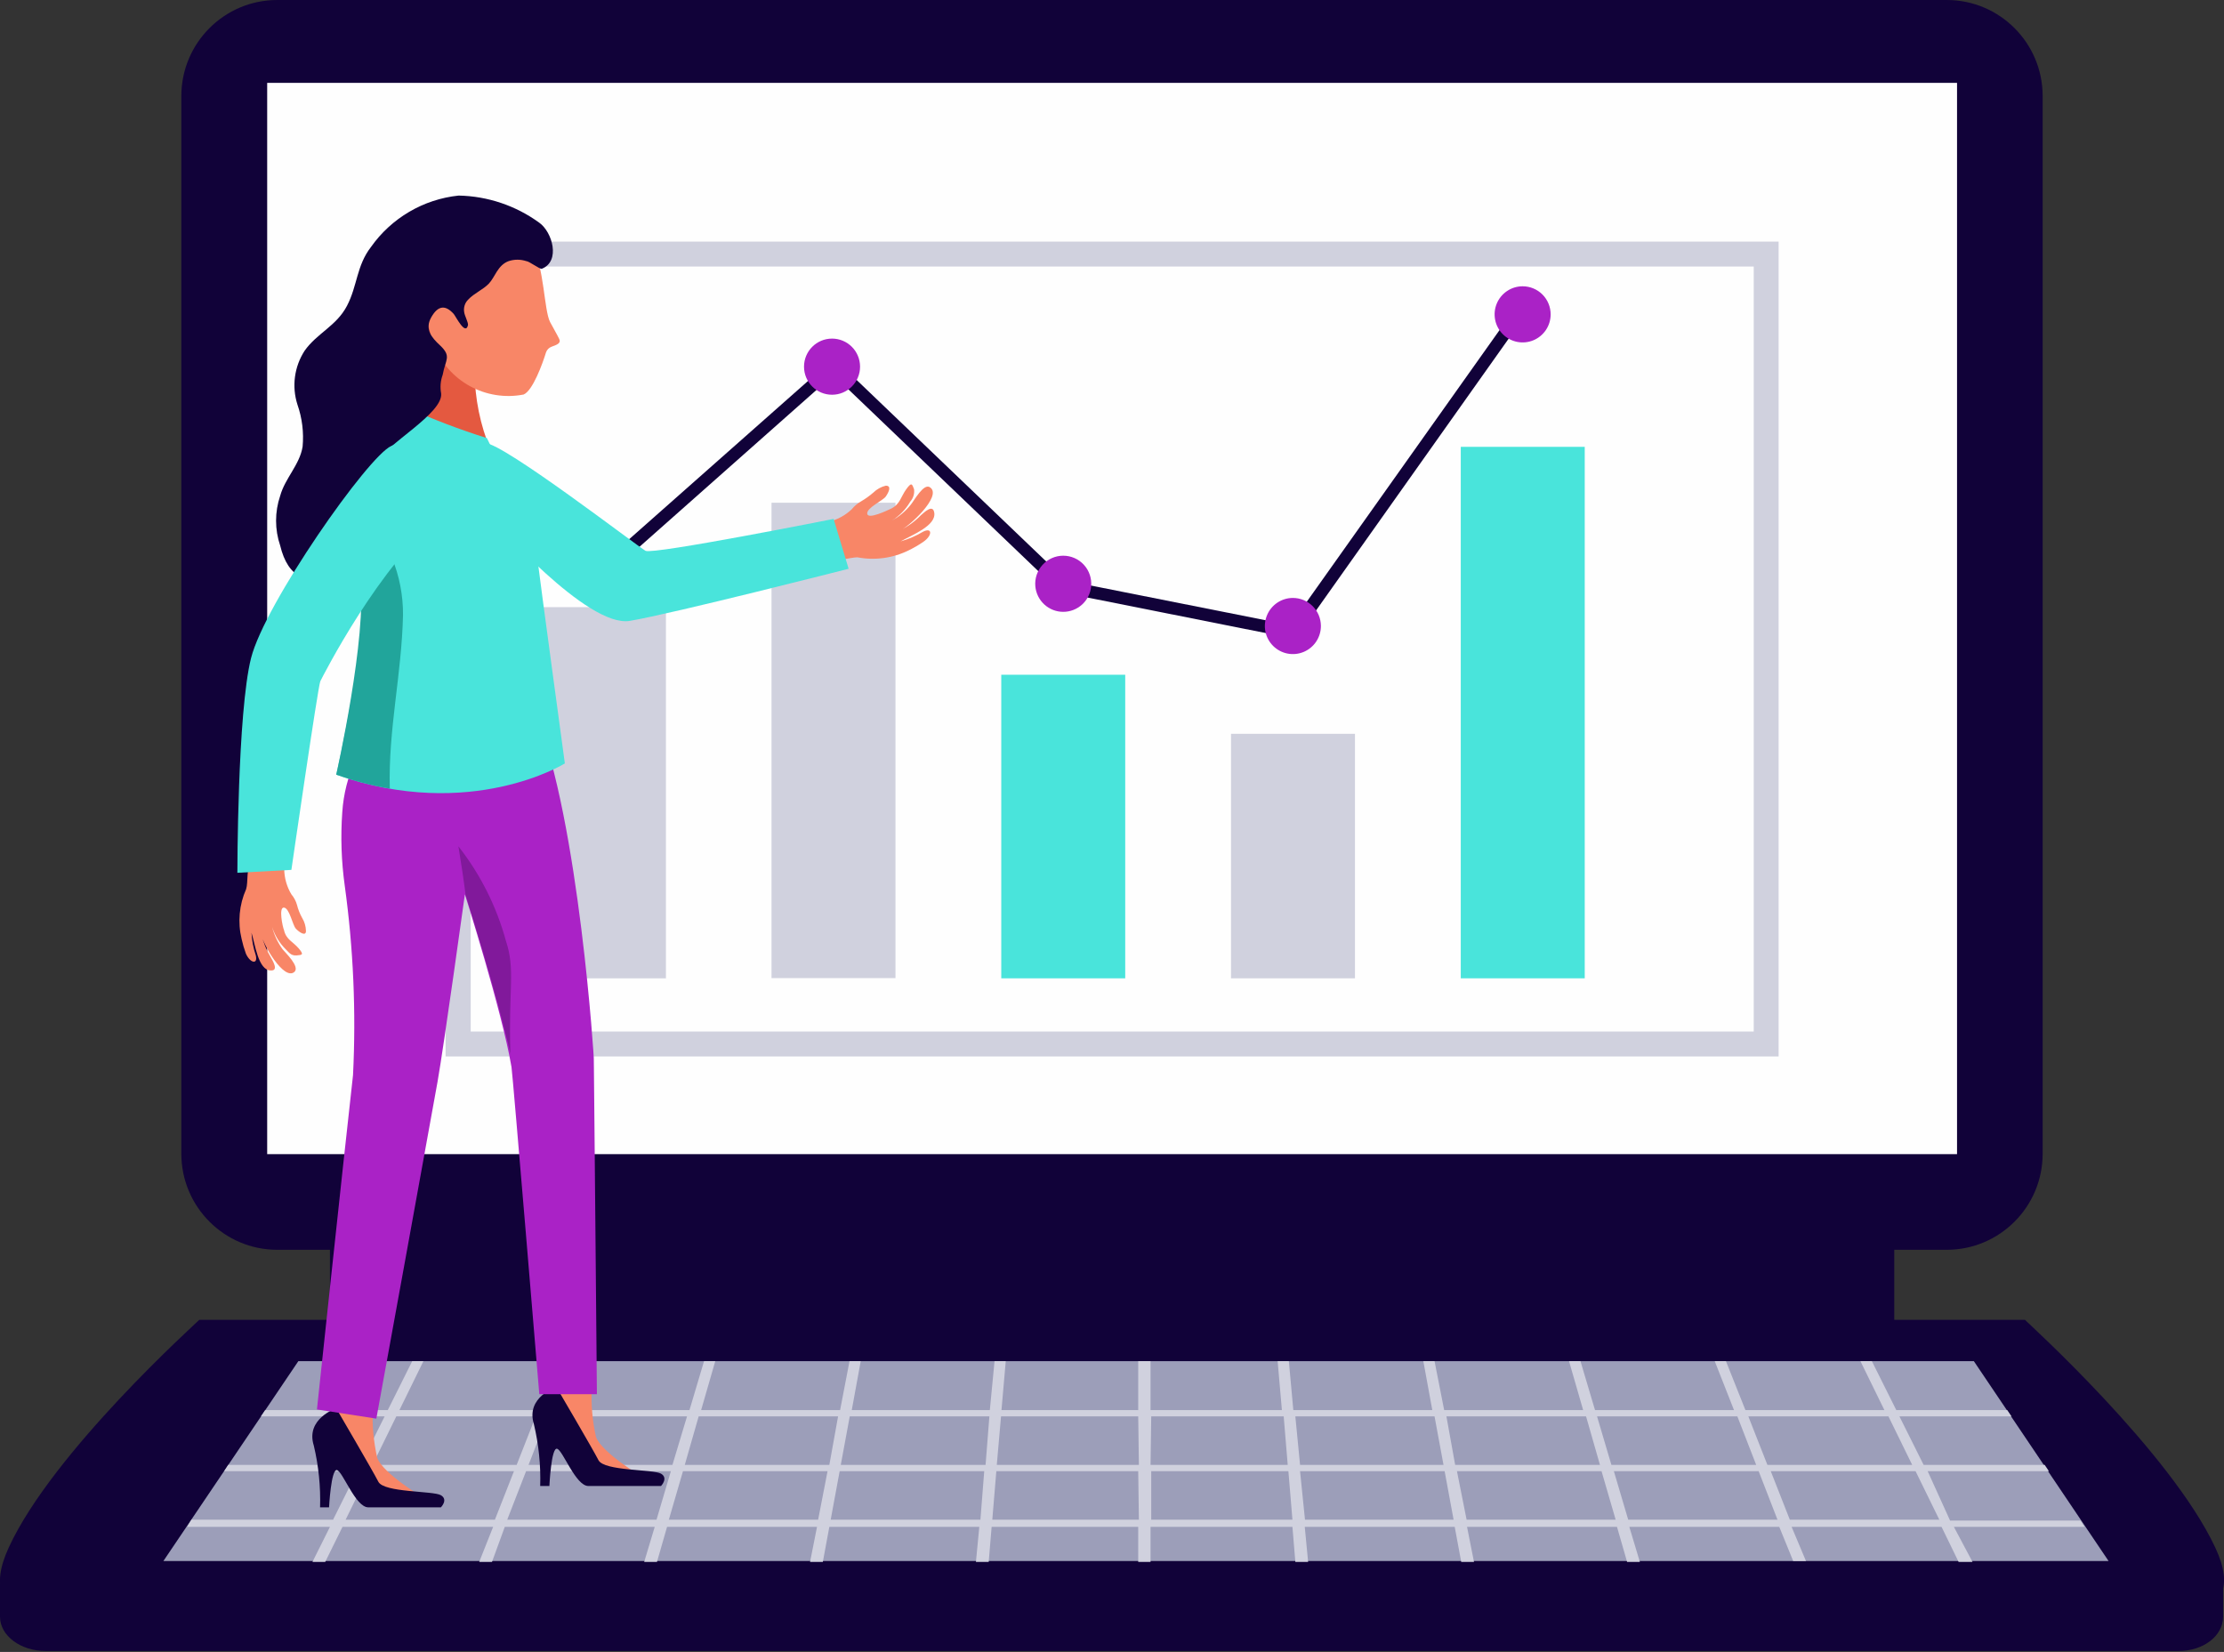 <svg width="346" height="257" viewBox="0 0 346 257" fill="none" xmlns="http://www.w3.org/2000/svg">
<rect x="0" y="0" width="346" height="257" fill="#333333" stroke="none"/>
<g clip-path="url(#clip0)">
<path d="M294.703 169.947H51.331V205.753H294.703V169.947Z" fill="#110239"/>
<path d="M302.863 0H43.136C34.893 0 28.211 6.694 28.211 14.951V179.484C28.211 187.742 34.893 194.436 43.136 194.436H302.863C311.106 194.436 317.788 187.742 317.788 179.484V14.951C317.788 6.694 311.106 0 302.863 0Z" fill="#110239"/>
<path d="M304.467 12.891H41.567V179.555H304.467V12.891Z" fill="#FEFEFE"/>
<path d="M0 246.346V251.516C0 254.485 3.208 256.86 7.149 256.86H338.886C342.827 256.86 345.86 254.485 345.86 251.516V246.346H0Z" fill="#110239"/>
<path d="M173 205.334H31.001C30.513 205.858 8.195 225.874 1.36 240.756C-1.569 247.114 0.349 250.467 5.789 250.467H340.246C345.651 250.467 347.569 246.974 344.64 240.756C337.665 225.874 315.487 205.823 315.034 205.334H173Z" fill="#110239"/>
<path d="M328.041 242.852H25.422L46.415 211.762H307.083L328.041 242.852Z" fill="#9C9EB9"/>
<path d="M324.309 237.542L323.681 236.564H303.385L299.898 228.879H318.764L318.102 227.901H299.271L295.504 220.355H312.94L312.278 219.377H295.016L291.215 211.762H289.437L293.168 219.377H271.547L268.514 211.762H266.77L269.769 219.377H248.148L245.882 211.762H244.103L246.3 219.377H224.679L223.18 211.762H221.436L222.831 219.377H201.211L200.513 211.762H198.77L199.432 219.377H178.997V211.762H177.079V219.377H155.807L156.47 211.762H154.726L153.994 219.377H132.513L133.908 211.762H132.164L130.699 219.377H109.079L111.276 211.762H109.532L107.265 219.377H85.645L88.609 211.762H86.865L83.692 219.377H62.141L65.872 211.762H64.129L60.328 219.377H41.253L40.59 220.355H59.839L56.073 227.901H35.499L34.871 228.879H55.585L51.819 236.424H29.78L29.117 237.542H51.331L48.611 242.992H50.598L53.283 237.542H76.718L74.555 242.992H76.543L78.531 237.542H101.86L100.221 242.992H102.209L103.778 237.542H127.108L126.026 242.992H128.014L129.025 237.542H152.355L151.832 242.992H153.819L154.273 237.542H177.079V242.992H178.997V237.542H201.071L201.524 242.992H203.512L202.989 237.542H226.318L227.33 242.992H229.317L228.236 237.542H251.566L253.135 242.992H255.123L253.484 237.542H276.813L278.975 242.852H280.963L278.731 237.542H302.06L304.711 242.992H306.873L303.978 237.542H324.309ZM85.156 220.355H106.882L104.615 227.901H82.227L85.156 220.355ZM61.653 220.355H83.343L80.379 227.901H57.956L61.653 220.355ZM76.996 236.424H53.772L57.468 228.879H79.961L76.996 236.424ZM102.139 236.424H78.914L81.844 228.879H104.371L102.139 236.424ZM127.282 236.424H104.057L106.254 228.879H128.746L127.282 236.424ZM129.025 227.901H106.533L108.695 220.355H130.385L129.025 227.901ZM152.529 236.424H129.235L130.63 228.879H153.122L152.529 236.424ZM153.331 227.901H130.804L132.199 220.355H153.924L153.331 227.901ZM177.184 236.424H154.377L155.005 228.879H177.079L177.184 236.424ZM177.184 227.901H155.075L155.737 220.355H177.079L177.184 227.901ZM179.102 220.355H199.711L200.339 227.901H178.997L179.102 220.355ZM179.102 236.424V228.879H200.443L201.071 236.424H179.102ZM293.796 220.355L297.492 227.901H274.965L272.001 220.355H293.796ZM270.292 220.355L273.221 227.901H250.694L248.462 220.355H270.292ZM201.524 220.355H223.18L224.575 227.901H202.257L201.524 220.355ZM203.024 236.424L202.257 228.879H224.749L226.144 236.424H203.024ZM225.028 220.355H246.753L248.915 227.901H226.388L225.028 220.355ZM228.167 236.424L226.667 228.879H249.16L251.356 236.424H228.167ZM253.309 236.424L251.077 228.879H273.605L276.534 236.424H253.309ZM278.452 236.424L275.488 228.879H298.015L301.712 236.424H278.452Z" fill="#D0D1DE"/>
<path d="M172.999 250.467H158.318C158.3 251.21 158.561 251.933 159.05 252.493C159.353 252.774 159.753 252.925 160.166 252.912H185.867C186.278 252.918 186.676 252.768 186.982 252.493C187.455 251.924 187.714 251.207 187.715 250.467H172.999Z" fill="#110239"/>
<path d="M276.709 164.359H69.325V37.588H276.709V164.359ZM73.231 160.481H272.838V41.465H73.231V160.481Z" fill="#D0D1DE"/>
<path d="M246.545 69.516H227.261V152.201H246.545V69.516Z" fill="#49E4DB"/>
<path d="M210.801 114.16H191.517V152.202H210.801V114.16Z" fill="#D0D1DE"/>
<path d="M175.057 104.973H155.773V152.202H175.057V104.973Z" fill="#49E4DB"/>
<path d="M139.314 78.215H120.029V152.167H139.314V78.215Z" fill="#D0D1DE"/>
<path d="M103.604 94.459H84.32V152.203H103.604V94.459Z" fill="#D0D1DE"/>
<path d="M201.594 99.419L164.944 92.118L129.654 58.338L94.607 89.393L93.317 87.926L129.723 55.718L165.886 90.336L200.723 97.253L236.118 47.369L237.687 48.487L201.594 99.419Z" fill="#110239"/>
<path d="M98.305 88.66C98.305 89.523 98.05 90.367 97.571 91.085C97.092 91.804 96.411 92.363 95.615 92.694C94.818 93.024 93.942 93.111 93.096 92.942C92.25 92.774 91.474 92.358 90.864 91.747C90.254 91.136 89.839 90.359 89.671 89.511C89.503 88.664 89.589 87.786 89.919 86.989C90.249 86.191 90.808 85.509 91.525 85.029C92.242 84.549 93.084 84.293 93.946 84.293C95.103 84.293 96.211 84.753 97.029 85.572C97.846 86.391 98.305 87.501 98.305 88.66Z" fill="#AA22C6"/>
<path d="M129.445 61.411C131.853 61.411 133.804 59.456 133.804 57.044C133.804 54.633 131.853 52.678 129.445 52.678C127.038 52.678 125.086 54.633 125.086 57.044C125.086 59.456 127.038 61.411 129.445 61.411Z" fill="#AA22C6"/>
<path d="M169.756 91.21C169.658 92.296 169.159 93.306 168.356 94.042C167.552 94.778 166.503 95.186 165.414 95.186C164.326 95.186 163.276 94.778 162.473 94.042C161.669 93.306 161.17 92.296 161.073 91.21C161.019 90.606 161.091 89.997 161.284 89.423C161.478 88.849 161.789 88.321 162.197 87.873C162.606 87.426 163.103 87.068 163.656 86.824C164.21 86.579 164.809 86.453 165.414 86.453C166.019 86.453 166.618 86.579 167.172 86.824C167.726 87.068 168.223 87.426 168.631 87.873C169.04 88.321 169.351 88.849 169.544 89.423C169.738 89.997 169.81 90.606 169.756 91.21Z" fill="#AA22C6"/>
<path d="M205.5 97.357C205.507 98.222 205.257 99.07 204.782 99.792C204.307 100.515 203.629 101.08 202.833 101.416C202.037 101.752 201.16 101.843 200.312 101.679C199.464 101.514 198.684 101.101 198.071 100.492C197.458 99.883 197.039 99.105 196.868 98.257C196.697 97.409 196.781 96.529 197.11 95.729C197.439 94.929 197.998 94.245 198.715 93.764C199.433 93.282 200.277 93.025 201.141 93.025C202.291 93.025 203.394 93.481 204.211 94.292C205.027 95.103 205.49 96.205 205.5 97.357Z" fill="#AA22C6"/>
<path d="M241.243 48.906C241.243 49.769 240.988 50.614 240.509 51.332C240.03 52.05 239.349 52.609 238.553 52.94C237.756 53.27 236.88 53.357 236.034 53.188C235.188 53.02 234.412 52.604 233.802 51.993C233.193 51.383 232.777 50.605 232.609 49.758C232.441 48.91 232.527 48.032 232.857 47.235C233.187 46.437 233.746 45.755 234.463 45.275C235.179 44.795 236.022 44.539 236.884 44.539C238.04 44.539 239.149 44.999 239.967 45.818C240.784 46.637 241.243 47.748 241.243 48.906Z" fill="#AA22C6"/>
<path d="M129.025 81.149C130.333 80.819 131.534 80.157 132.513 79.228C132.926 78.715 133.435 78.287 134.012 77.97C134.666 77.583 135.284 77.139 135.86 76.642C136.4 76.11 137.076 75.735 137.813 75.559C138.755 75.559 138.266 76.573 137.813 77.236C137.36 77.9 134.814 78.983 134.919 79.926C135.023 80.869 138.057 79.402 138.65 79.123C140.045 78.424 140.15 77.271 140.986 76.118C141.823 74.966 141.893 75.28 142.207 76.118C142.25 76.463 142.219 76.812 142.117 77.143C142.015 77.474 141.843 77.78 141.614 78.04C140.912 79.256 139.917 80.277 138.72 81.009C139.865 80.391 140.873 79.548 141.684 78.529C142.172 77.97 143.741 75.036 144.718 75.839C146.636 77.201 141.231 82.092 140.08 82.476C141.263 81.898 142.337 81.118 143.253 80.171C143.811 79.682 145.136 78.389 145.345 79.751C145.694 81.778 141.858 83.245 140.115 84.223C141.338 83.879 142.511 83.374 143.602 82.721C145.066 81.987 145.101 83.315 143.602 84.328C142.911 84.796 142.189 85.217 141.44 85.585C138.95 86.833 136.119 87.225 133.384 86.703C132.234 86.703 129.897 87.576 129.339 86.703C128.084 85.48 128.781 82.791 129.025 81.149Z" fill="#F88667"/>
<path d="M129.688 80.73L132.024 88.485C132.024 88.485 104.65 95.472 97.989 96.59C91.329 97.708 76.717 80.905 76.717 80.905C76.717 80.905 71.73 68.783 75.462 68.923C78.321 68.923 99.279 85.062 100.43 85.691C101.581 86.32 129.688 80.73 129.688 80.73Z" fill="#49E4DB"/>
<path d="M57.992 219.097C57.881 221.69 58.116 224.286 58.689 226.817C59.596 229.263 65.908 233.035 65.908 233.035C65.908 233.035 60.189 234.153 57.992 232.442C54.884 229.053 52.509 225.057 51.018 220.704C51.366 219.551 52.935 215.988 52.935 215.988L57.992 219.097Z" fill="#F88667"/>
<path d="M92.061 215.884C91.936 218.464 92.159 221.049 92.724 223.569C93.63 226.015 99.942 229.787 99.942 229.787C99.942 229.787 94.223 230.905 92.026 229.194C88.902 225.817 86.526 221.817 85.052 217.456C85.366 216.303 86.97 212.74 86.97 212.74L92.061 215.884Z" fill="#F88667"/>
<path d="M52.307 219.098C52.307 219.098 47.495 220.705 48.82 224.896C49.566 228.042 49.894 231.272 49.797 234.503H51.191C51.191 234.503 51.505 228.529 52.412 228.704C53.319 228.879 55.306 234.503 57.294 234.503H68.593C68.593 234.503 69.778 233.315 68.593 232.617C67.407 231.918 59.735 232.232 58.863 230.521C57.992 228.809 52.307 219.098 52.307 219.098Z" fill="#110239"/>
<path d="M86.553 215.779C86.553 215.779 81.741 217.351 83.066 221.578C83.812 224.723 84.141 227.953 84.042 231.185H85.472C85.472 231.185 85.751 225.176 86.658 225.386C87.564 225.595 89.552 231.185 91.54 231.185H102.838C102.838 231.185 104.024 229.962 102.838 229.263C101.653 228.565 93.981 228.879 93.109 227.167C92.237 225.456 86.553 215.779 86.553 215.779Z" fill="#110239"/>
<path d="M83.378 111.295C83.378 111.295 69.952 116.046 60.223 111.295C56.102 115.279 53.615 120.661 53.249 126.386C52.978 130.185 53.107 134.002 53.632 137.774C54.98 147.54 55.412 157.411 54.922 167.257C53.423 180.601 49.308 219.272 49.308 219.272L58.549 220.704C58.549 220.704 67.058 174.034 68.069 168.305C69.081 162.576 72.324 139.136 72.324 139.136C72.324 139.136 78.078 157.231 79.577 166C79.786 167.327 83.901 216.897 83.901 216.897H92.863C92.863 216.897 92.375 161.808 92.375 164.707C92.514 165.825 90.073 127.504 83.378 111.295Z" fill="#AA22C6"/>
<path d="M78.707 146.369C77.249 141.021 74.735 136.02 71.314 131.662C71.732 134.177 72.116 136.692 72.43 139.208C72.43 139.208 77.347 154.683 79.404 163.94C79.09 153.705 80.206 150.875 78.707 146.369Z" fill="#81199B"/>
<path d="M73.858 56.312C72.951 56.137 68.488 46.74 66.57 44.889C65.663 51.316 61.792 66.547 61.792 66.547C66.5 71.612 75.741 68.503 75.741 68.503C74.34 64.598 73.701 60.459 73.858 56.312Z" fill="#E45940"/>
<path d="M72.012 33.92C72.012 33.92 81.149 35.981 82.892 38.671C84.636 41.361 84.636 48.278 85.577 50.094C86.17 51.212 86.693 52.085 87.007 52.749C87.321 53.413 86.589 53.657 85.822 53.937C85.62 54.008 85.438 54.123 85.287 54.275C85.136 54.426 85.021 54.609 84.95 54.81C84.427 56.522 82.892 60.784 81.463 61.377C78.612 61.932 75.657 61.471 73.11 60.074C70.562 58.677 68.583 56.432 67.514 53.727C64.619 45.623 66.258 32.174 72.012 33.92Z" fill="#F88667"/>
<path d="M63.188 63.367C67.275 65.209 71.467 66.807 75.742 68.153C75.742 68.153 83.1 82.72 83.588 86.772C84.076 90.824 87.878 118.77 87.878 118.77C87.878 118.77 73.231 127.888 52.308 120.517C52.308 120.517 57.399 98.649 56.249 90.056C55.098 81.462 55.795 69.865 63.188 63.367Z" fill="#49E4DB"/>
<path d="M60.642 122.683C60.398 113.391 62.491 104.972 62.7 95.68C62.72 92.642 62.139 89.629 60.99 86.817C59.841 84.005 58.146 81.449 56.005 79.297C55.55 82.869 55.55 86.484 56.005 90.056C57.225 98.65 52.308 120.517 52.308 120.517C55.019 121.478 57.807 122.203 60.642 122.683Z" fill="#21A59B"/>
<path d="M52.309 89.043C57.47 84.781 55.343 80.484 60.539 76.397L61.655 75.524C61.934 73.288 56.564 74.441 58.168 72.205C60.26 69.026 68.978 64.276 68.629 61.202C68.449 60.231 68.533 59.229 68.874 58.302C69.292 55.927 70.303 55.472 68.455 53.726C67.13 52.503 66.049 51.211 67.095 49.359C68.141 47.508 69.292 47.403 70.582 48.835C70.896 49.185 72.43 52.329 72.814 50.547C72.814 50.058 72.291 49.115 72.221 48.591C72.153 48.233 72.175 47.863 72.284 47.516C72.394 47.168 72.588 46.853 72.849 46.6C73.756 45.621 75.116 45.097 76.057 44.119C76.999 43.141 77.417 41.255 79.126 40.626C80.02 40.33 80.986 40.33 81.881 40.626C82.299 40.626 84.008 41.919 84.287 41.814C87.251 40.661 85.926 36.085 83.903 34.653C80.249 31.99 75.867 30.514 71.35 30.426C68.639 30.71 66.021 31.571 63.67 32.951C61.318 34.33 59.288 36.197 57.715 38.425C55.448 41.36 55.622 44.434 53.983 47.578C52.344 50.722 49.31 51.84 47.392 54.564C46.597 55.791 46.084 57.18 45.891 58.63C45.697 60.08 45.829 61.555 46.276 62.948C47.008 65.043 47.282 67.271 47.079 69.481C46.625 72.31 44.359 74.371 43.591 77.131C42.736 79.645 42.736 82.372 43.591 84.886C44.812 89.916 47.846 91.279 52.309 89.043Z" fill="#110239"/>
<path d="M44.217 135.224C44.239 136.604 44.623 137.954 45.333 139.137C45.737 139.615 46.035 140.175 46.205 140.778C46.381 141.487 46.651 142.168 47.007 142.805C47.38 143.416 47.585 144.115 47.6 144.831C47.6 145.739 46.554 145.04 46.031 144.481C45.508 143.922 45.054 141.302 44.183 141.198C43.311 141.093 43.973 144.237 44.183 144.691C44.496 146.158 45.577 146.507 46.449 147.52C47.321 148.533 47.042 148.568 46.135 148.638C45.229 148.708 44.915 148.114 44.462 147.695C43.479 146.722 42.748 145.523 42.334 144.202C42.653 145.46 43.209 146.646 43.973 147.695C44.427 148.254 46.658 150.35 45.822 151.188C44.183 152.69 40.765 146.682 40.695 145.424C40.977 146.66 41.46 147.84 42.125 148.918C42.474 149.547 43.38 151.049 42.125 150.979C40.172 150.979 39.684 146.857 39.126 145.11C39.187 146.299 39.41 147.475 39.789 148.603C40.172 150.105 38.917 149.861 38.254 148.359C37.983 147.618 37.762 146.859 37.592 146.088C36.961 143.497 37.206 140.77 38.289 138.333C38.638 137.285 38.289 134.84 39.056 134.56C40.382 133.617 42.718 134.84 44.217 135.224Z" fill="#F88667"/>
<path d="M45.333 135.33L36.929 135.784C36.929 135.784 36.929 110.842 39.056 102.388C41.184 93.934 57.26 70.949 60.886 69.377C65.245 67.281 78.322 72.87 68.733 80.241C59.143 87.612 50.181 105.287 49.832 105.986C49.483 106.685 45.333 135.33 45.333 135.33Z" fill="#49E4DB"/>
</g>
<defs>
<clipPath id="clip0">
<rect width="346" height="257" fill="white"/>
</clipPath>
</defs>
</svg>
